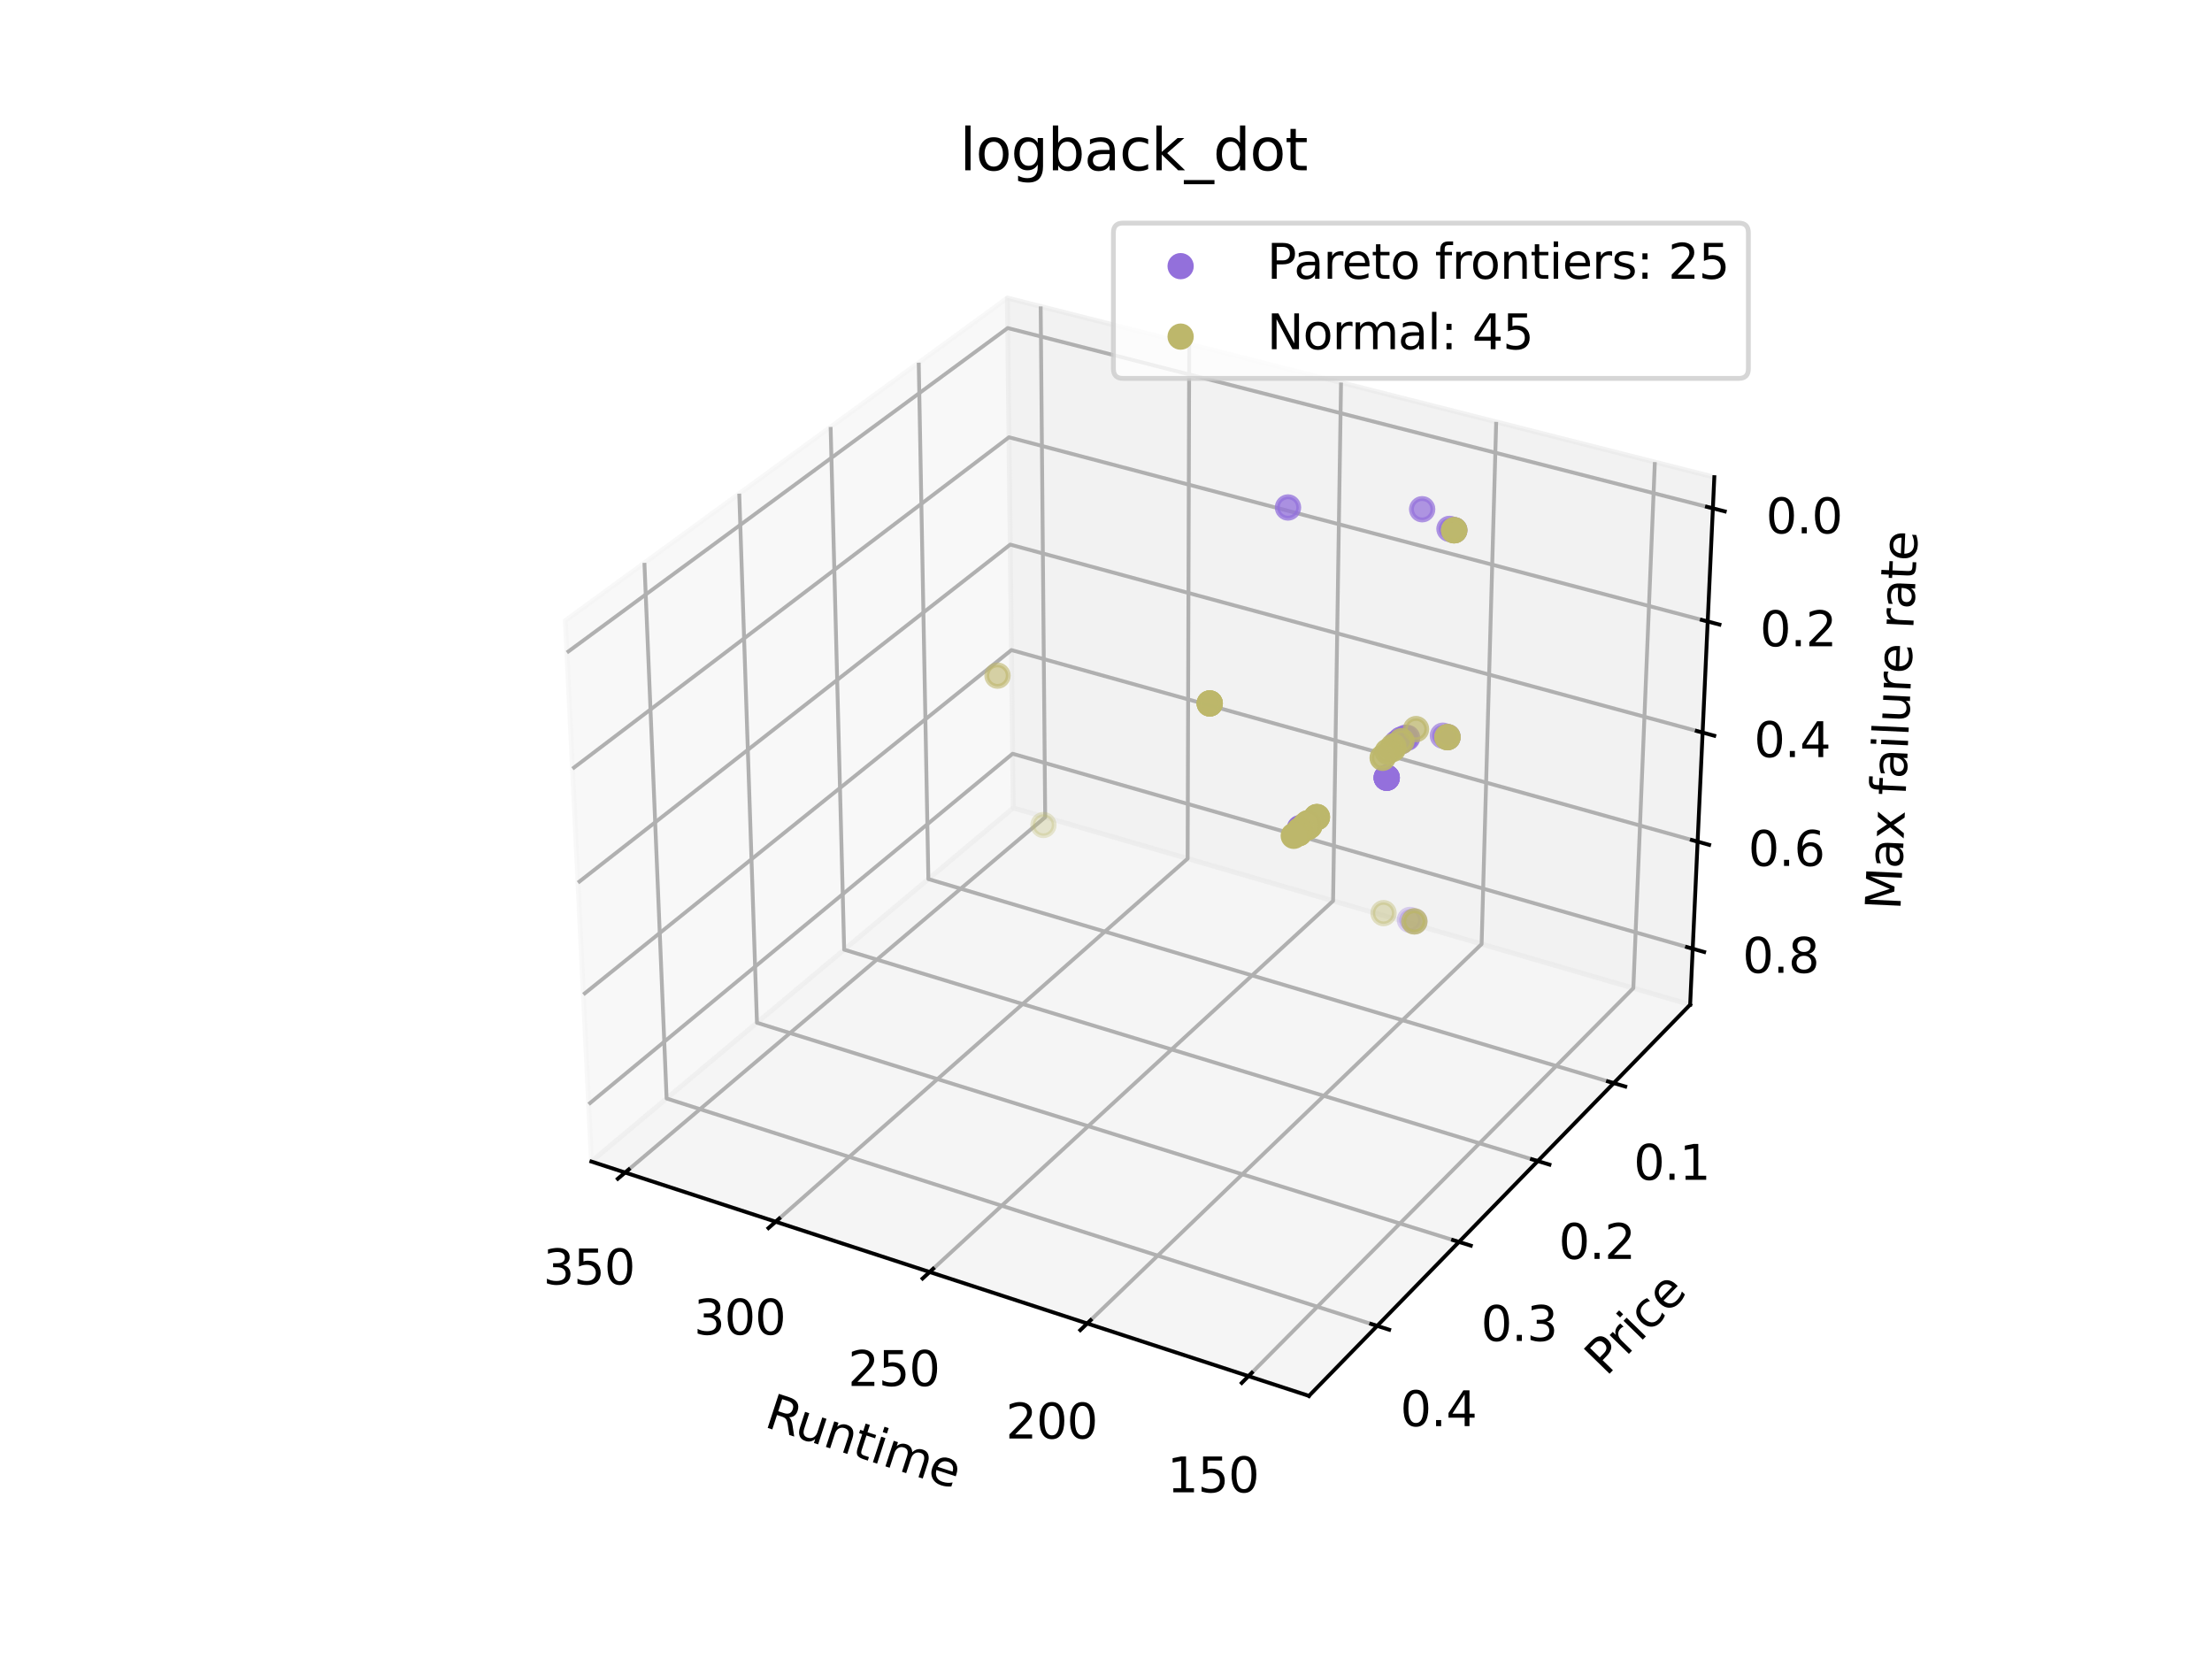 <?xml version="1.0" encoding="utf-8" standalone="no"?>
<!DOCTYPE svg PUBLIC "-//W3C//DTD SVG 1.1//EN"
  "http://www.w3.org/Graphics/SVG/1.1/DTD/svg11.dtd">
<svg xmlns:xlink="http://www.w3.org/1999/xlink" width="460.8pt" height="345.6pt" viewBox="0 0 460.8 345.6" xmlns="http://www.w3.org/2000/svg" version="1.1">
 <defs>
  <style type="text/css">*{stroke-linejoin: round; stroke-linecap: butt}</style>
 </defs>
 <g id="figure_1">
  <g id="patch_1">
   <path d="M 0 345.6 
L 460.8 345.6 
L 460.8 0 
L 0 0 
z
" style="fill: #ffffff"/>
  </g>
  <g id="patch_2">
   <path d="M 103.104 307.584 
L 369.216 307.584 
L 369.216 41.472 
L 103.104 41.472 
z
" style="fill: #ffffff"/>
  </g>
  <g id="pane3d_1">
   <g id="patch_3">
    <path d="M 209.855 62.074 
L 117.77 129.273 
L 123.197 241.969 
L 211.076 168.307 
" style="fill: #f2f2f2; opacity: 0.5; stroke: #f2f2f2; stroke-linejoin: miter"/>
   </g>
  </g>
  <g id="pane3d_2">
   <g id="patch_4">
    <path d="M 357.123 99.402 
L 209.855 62.074 
L 211.076 168.307 
L 352.09 209.295 
" style="fill: #e6e6e6; opacity: 0.5; stroke: #e6e6e6; stroke-linejoin: miter"/>
   </g>
  </g>
  <g id="pane3d_3">
   <g id="patch_5">
    <path d="M 352.09 209.295 
L 211.076 168.307 
L 123.197 241.969 
L 272.679 290.79 
" style="fill: #ececec; opacity: 0.5; stroke: #ececec; stroke-linejoin: miter"/>
   </g>
  </g>
  <g id="grid3d_1">
   <g id="Line3DCollection_1">
    <path d="M 260.08 286.675 
L 340.253 205.854 
L 344.736 96.262 
" style="fill: none; stroke: #b0b0b0; stroke-width: 0.8"/>
    <path d="M 226.487 275.704 
L 308.647 196.668 
L 311.686 87.885 
" style="fill: none; stroke: #b0b0b0; stroke-width: 0.8"/>
    <path d="M 193.663 264.984 
L 277.706 187.674 
L 279.362 79.692 
" style="fill: none; stroke: #b0b0b0; stroke-width: 0.8"/>
    <path d="M 161.584 254.506 
L 247.408 178.868 
L 247.738 71.676 
" style="fill: none; stroke: #b0b0b0; stroke-width: 0.8"/>
    <path d="M 130.224 244.264 
L 217.733 170.242 
L 216.792 63.833 
" style="fill: none; stroke: #b0b0b0; stroke-width: 0.8"/>
   </g>
  </g>
  <g id="grid3d_2">
   <g id="Line3DCollection_2">
    <path d="M 191.387 75.55 
L 193.399 183.125 
L 336.173 225.63 
" style="fill: none; stroke: #b0b0b0; stroke-width: 0.8"/>
    <path d="M 173.033 88.944 
L 175.857 197.829 
L 320.349 241.87 
" style="fill: none; stroke: #b0b0b0; stroke-width: 0.8"/>
    <path d="M 153.998 102.835 
L 157.691 213.056 
L 303.933 258.716 
" style="fill: none; stroke: #b0b0b0; stroke-width: 0.8"/>
    <path d="M 134.243 117.252 
L 138.869 228.833 
L 286.892 276.204 
" style="fill: none; stroke: #b0b0b0; stroke-width: 0.8"/>
   </g>
  </g>
  <g id="grid3d_3">
   <g id="Line3DCollection_3">
    <path d="M 356.825 105.895 
L 209.927 68.338 
L 118.091 135.942 
" style="fill: none; stroke: #b0b0b0; stroke-width: 0.8"/>
    <path d="M 355.746 129.465 
L 210.188 91.091 
L 119.257 160.14 
" style="fill: none; stroke: #b0b0b0; stroke-width: 0.8"/>
    <path d="M 354.686 152.604 
L 210.445 113.448 
L 120.4 183.88 
" style="fill: none; stroke: #b0b0b0; stroke-width: 0.8"/>
    <path d="M 353.646 175.324 
L 210.698 135.42 
L 121.522 207.173 
" style="fill: none; stroke: #b0b0b0; stroke-width: 0.8"/>
    <path d="M 352.624 197.637 
L 210.946 157.016 
L 122.622 230.032 
" style="fill: none; stroke: #b0b0b0; stroke-width: 0.8"/>
   </g>
  </g>
  <g id="axis3d_1">
   <g id="line2d_1">
    <path d="M 123.197 241.969 
L 272.679 290.79 
" style="fill: none; stroke: #000000; stroke-width: 0.8; stroke-linecap: square"/>
   </g>
   <g id="xtick_1">
    <g id="line2d_2">
     <path d="M 260.78 285.969 
L 258.675 288.091 
" style="fill: none; stroke: #000000; stroke-width: 0.8; stroke-linecap: square"/>
    </g>
    <g id="text_1">
     <!-- 150 -->
     <g transform="translate(243.155 310.875) scale(0.1 -0.1)">
      <defs>
       <path id="DejaVuSans-31" d="M 794 531 
L 1825 531 
L 1825 4091 
L 703 3866 
L 703 4441 
L 1819 4666 
L 2450 4666 
L 2450 531 
L 3481 531 
L 3481 0 
L 794 0 
L 794 531 
z
" transform="scale(0.016)"/>
       <path id="DejaVuSans-35" d="M 691 4666 
L 3169 4666 
L 3169 4134 
L 1269 4134 
L 1269 2991 
Q 1406 3038 1543 3061 
Q 1681 3084 1819 3084 
Q 2600 3084 3056 2656 
Q 3513 2228 3513 1497 
Q 3513 744 3044 326 
Q 2575 -91 1722 -91 
Q 1428 -91 1123 -41 
Q 819 9 494 109 
L 494 744 
Q 775 591 1075 516 
Q 1375 441 1709 441 
Q 2250 441 2565 725 
Q 2881 1009 2881 1497 
Q 2881 1984 2565 2268 
Q 2250 2553 1709 2553 
Q 1456 2553 1204 2497 
Q 953 2441 691 2322 
L 691 4666 
z
" transform="scale(0.016)"/>
       <path id="DejaVuSans-30" d="M 2034 4250 
Q 1547 4250 1301 3770 
Q 1056 3291 1056 2328 
Q 1056 1369 1301 889 
Q 1547 409 2034 409 
Q 2525 409 2770 889 
Q 3016 1369 3016 2328 
Q 3016 3291 2770 3770 
Q 2525 4250 2034 4250 
z
M 2034 4750 
Q 2819 4750 3233 4129 
Q 3647 3509 3647 2328 
Q 3647 1150 3233 529 
Q 2819 -91 2034 -91 
Q 1250 -91 836 529 
Q 422 1150 422 2328 
Q 422 3509 836 4129 
Q 1250 4750 2034 4750 
z
" transform="scale(0.016)"/>
      </defs>
      <use xlink:href="#DejaVuSans-31"/>
      <use xlink:href="#DejaVuSans-35" x="63.623"/>
      <use xlink:href="#DejaVuSans-30" x="127.246"/>
     </g>
    </g>
   </g>
   <g id="xtick_2">
    <g id="line2d_3">
     <path d="M 227.204 275.013 
L 225.048 277.087 
" style="fill: none; stroke: #000000; stroke-width: 0.8; stroke-linecap: square"/>
    </g>
    <g id="text_2">
     <!-- 200 -->
     <g transform="translate(209.519 299.668) scale(0.1 -0.1)">
      <defs>
       <path id="DejaVuSans-32" d="M 1228 531 
L 3431 531 
L 3431 0 
L 469 0 
L 469 531 
Q 828 903 1448 1529 
Q 2069 2156 2228 2338 
Q 2531 2678 2651 2914 
Q 2772 3150 2772 3378 
Q 2772 3750 2511 3984 
Q 2250 4219 1831 4219 
Q 1534 4219 1204 4116 
Q 875 4013 500 3803 
L 500 4441 
Q 881 4594 1212 4672 
Q 1544 4750 1819 4750 
Q 2544 4750 2975 4387 
Q 3406 4025 3406 3419 
Q 3406 3131 3298 2873 
Q 3191 2616 2906 2266 
Q 2828 2175 2409 1742 
Q 1991 1309 1228 531 
z
" transform="scale(0.016)"/>
      </defs>
      <use xlink:href="#DejaVuSans-32"/>
      <use xlink:href="#DejaVuSans-30" x="63.623"/>
      <use xlink:href="#DejaVuSans-30" x="127.246"/>
     </g>
    </g>
   </g>
   <g id="xtick_3">
    <g id="line2d_4">
     <path d="M 194.397 264.309 
L 192.194 266.335 
" style="fill: none; stroke: #000000; stroke-width: 0.8; stroke-linecap: square"/>
    </g>
    <g id="text_3">
     <!-- 250 -->
     <g transform="translate(176.656 288.719) scale(0.1 -0.1)">
      <use xlink:href="#DejaVuSans-32"/>
      <use xlink:href="#DejaVuSans-35" x="63.623"/>
      <use xlink:href="#DejaVuSans-30" x="127.246"/>
     </g>
    </g>
   </g>
   <g id="xtick_4">
    <g id="line2d_5">
     <path d="M 162.332 253.847 
L 160.085 255.828 
" style="fill: none; stroke: #000000; stroke-width: 0.8; stroke-linecap: square"/>
    </g>
    <g id="text_4">
     <!-- 300 -->
     <g transform="translate(144.542 278.019) scale(0.1 -0.1)">
      <defs>
       <path id="DejaVuSans-33" d="M 2597 2516 
Q 3050 2419 3304 2112 
Q 3559 1806 3559 1356 
Q 3559 666 3084 287 
Q 2609 -91 1734 -91 
Q 1441 -91 1130 -33 
Q 819 25 488 141 
L 488 750 
Q 750 597 1062 519 
Q 1375 441 1716 441 
Q 2309 441 2620 675 
Q 2931 909 2931 1356 
Q 2931 1769 2642 2001 
Q 2353 2234 1838 2234 
L 1294 2234 
L 1294 2753 
L 1863 2753 
Q 2328 2753 2575 2939 
Q 2822 3125 2822 3475 
Q 2822 3834 2567 4026 
Q 2313 4219 1838 4219 
Q 1578 4219 1281 4162 
Q 984 4106 628 3988 
L 628 4550 
Q 988 4650 1302 4700 
Q 1616 4750 1894 4750 
Q 2613 4750 3031 4423 
Q 3450 4097 3450 3541 
Q 3450 3153 3228 2886 
Q 3006 2619 2597 2516 
z
" transform="scale(0.016)"/>
      </defs>
      <use xlink:href="#DejaVuSans-33"/>
      <use xlink:href="#DejaVuSans-30" x="63.623"/>
      <use xlink:href="#DejaVuSans-30" x="127.246"/>
     </g>
    </g>
   </g>
   <g id="xtick_5">
    <g id="line2d_6">
     <path d="M 130.986 243.62 
L 128.697 245.556 
" style="fill: none; stroke: #000000; stroke-width: 0.8; stroke-linecap: square"/>
    </g>
    <g id="text_5">
     <!-- 350 -->
     <g transform="translate(113.149 267.559) scale(0.1 -0.1)">
      <use xlink:href="#DejaVuSans-33"/>
      <use xlink:href="#DejaVuSans-35" x="63.623"/>
      <use xlink:href="#DejaVuSans-30" x="127.246"/>
     </g>
    </g>
   </g>
   <g id="text_6">
    <!-- Runtime -->
    <g transform="translate(158.969 297.148) rotate(-341.913) scale(0.1 -0.1)">
     <defs>
      <path id="DejaVuSans-52" d="M 2841 2188 
Q 3044 2119 3236 1894 
Q 3428 1669 3622 1275 
L 4263 0 
L 3584 0 
L 2988 1197 
Q 2756 1666 2539 1819 
Q 2322 1972 1947 1972 
L 1259 1972 
L 1259 0 
L 628 0 
L 628 4666 
L 2053 4666 
Q 2853 4666 3247 4331 
Q 3641 3997 3641 3322 
Q 3641 2881 3436 2590 
Q 3231 2300 2841 2188 
z
M 1259 4147 
L 1259 2491 
L 2053 2491 
Q 2509 2491 2742 2702 
Q 2975 2913 2975 3322 
Q 2975 3731 2742 3939 
Q 2509 4147 2053 4147 
L 1259 4147 
z
" transform="scale(0.016)"/>
      <path id="DejaVuSans-75" d="M 544 1381 
L 544 3500 
L 1119 3500 
L 1119 1403 
Q 1119 906 1312 657 
Q 1506 409 1894 409 
Q 2359 409 2629 706 
Q 2900 1003 2900 1516 
L 2900 3500 
L 3475 3500 
L 3475 0 
L 2900 0 
L 2900 538 
Q 2691 219 2414 64 
Q 2138 -91 1772 -91 
Q 1169 -91 856 284 
Q 544 659 544 1381 
z
M 1991 3584 
L 1991 3584 
z
" transform="scale(0.016)"/>
      <path id="DejaVuSans-6e" d="M 3513 2113 
L 3513 0 
L 2938 0 
L 2938 2094 
Q 2938 2591 2744 2837 
Q 2550 3084 2163 3084 
Q 1697 3084 1428 2787 
Q 1159 2491 1159 1978 
L 1159 0 
L 581 0 
L 581 3500 
L 1159 3500 
L 1159 2956 
Q 1366 3272 1645 3428 
Q 1925 3584 2291 3584 
Q 2894 3584 3203 3211 
Q 3513 2838 3513 2113 
z
" transform="scale(0.016)"/>
      <path id="DejaVuSans-74" d="M 1172 4494 
L 1172 3500 
L 2356 3500 
L 2356 3053 
L 1172 3053 
L 1172 1153 
Q 1172 725 1289 603 
Q 1406 481 1766 481 
L 2356 481 
L 2356 0 
L 1766 0 
Q 1100 0 847 248 
Q 594 497 594 1153 
L 594 3053 
L 172 3053 
L 172 3500 
L 594 3500 
L 594 4494 
L 1172 4494 
z
" transform="scale(0.016)"/>
      <path id="DejaVuSans-69" d="M 603 3500 
L 1178 3500 
L 1178 0 
L 603 0 
L 603 3500 
z
M 603 4863 
L 1178 4863 
L 1178 4134 
L 603 4134 
L 603 4863 
z
" transform="scale(0.016)"/>
      <path id="DejaVuSans-6d" d="M 3328 2828 
Q 3544 3216 3844 3400 
Q 4144 3584 4550 3584 
Q 5097 3584 5394 3201 
Q 5691 2819 5691 2113 
L 5691 0 
L 5113 0 
L 5113 2094 
Q 5113 2597 4934 2840 
Q 4756 3084 4391 3084 
Q 3944 3084 3684 2787 
Q 3425 2491 3425 1978 
L 3425 0 
L 2847 0 
L 2847 2094 
Q 2847 2600 2669 2842 
Q 2491 3084 2119 3084 
Q 1678 3084 1418 2786 
Q 1159 2488 1159 1978 
L 1159 0 
L 581 0 
L 581 3500 
L 1159 3500 
L 1159 2956 
Q 1356 3278 1631 3431 
Q 1906 3584 2284 3584 
Q 2666 3584 2933 3390 
Q 3200 3197 3328 2828 
z
" transform="scale(0.016)"/>
      <path id="DejaVuSans-65" d="M 3597 1894 
L 3597 1613 
L 953 1613 
Q 991 1019 1311 708 
Q 1631 397 2203 397 
Q 2534 397 2845 478 
Q 3156 559 3463 722 
L 3463 178 
Q 3153 47 2828 -22 
Q 2503 -91 2169 -91 
Q 1331 -91 842 396 
Q 353 884 353 1716 
Q 353 2575 817 3079 
Q 1281 3584 2069 3584 
Q 2775 3584 3186 3129 
Q 3597 2675 3597 1894 
z
M 3022 2063 
Q 3016 2534 2758 2815 
Q 2500 3097 2075 3097 
Q 1594 3097 1305 2825 
Q 1016 2553 972 2059 
L 3022 2063 
z
" transform="scale(0.016)"/>
     </defs>
     <use xlink:href="#DejaVuSans-52"/>
     <use xlink:href="#DejaVuSans-75" x="64.982"/>
     <use xlink:href="#DejaVuSans-6e" x="128.361"/>
     <use xlink:href="#DejaVuSans-74" x="191.74"/>
     <use xlink:href="#DejaVuSans-69" x="230.949"/>
     <use xlink:href="#DejaVuSans-6d" x="258.732"/>
     <use xlink:href="#DejaVuSans-65" x="356.145"/>
    </g>
   </g>
  </g>
  <g id="axis3d_2">
   <g id="line2d_7">
    <path d="M 352.09 209.295 
L 272.679 290.79 
" style="fill: none; stroke: #000000; stroke-width: 0.8; stroke-linecap: square"/>
   </g>
   <g id="xtick_6">
    <g id="line2d_8">
     <path d="M 334.973 225.273 
L 338.574 226.345 
" style="fill: none; stroke: #000000; stroke-width: 0.8; stroke-linecap: square"/>
    </g>
    <g id="text_7">
     <!-- 0.1 -->
     <g transform="translate(340.322 245.772) scale(0.1 -0.1)">
      <defs>
       <path id="DejaVuSans-2e" d="M 684 794 
L 1344 794 
L 1344 0 
L 684 0 
L 684 794 
z
" transform="scale(0.016)"/>
      </defs>
      <use xlink:href="#DejaVuSans-30"/>
      <use xlink:href="#DejaVuSans-2e" x="63.623"/>
      <use xlink:href="#DejaVuSans-31" x="95.41"/>
     </g>
    </g>
   </g>
   <g id="xtick_7">
    <g id="line2d_9">
     <path d="M 319.134 241.499 
L 322.781 242.611 
" style="fill: none; stroke: #000000; stroke-width: 0.8; stroke-linecap: square"/>
    </g>
    <g id="text_8">
     <!-- 0.2 -->
     <g transform="translate(324.711 262.251) scale(0.1 -0.1)">
      <use xlink:href="#DejaVuSans-30"/>
      <use xlink:href="#DejaVuSans-2e" x="63.623"/>
      <use xlink:href="#DejaVuSans-32" x="95.41"/>
     </g>
    </g>
   </g>
   <g id="xtick_8">
    <g id="line2d_10">
     <path d="M 302.702 258.332 
L 306.397 259.486 
" style="fill: none; stroke: #000000; stroke-width: 0.8; stroke-linecap: square"/>
    </g>
    <g id="text_9">
     <!-- 0.3 -->
     <g transform="translate(308.516 279.347) scale(0.1 -0.1)">
      <use xlink:href="#DejaVuSans-30"/>
      <use xlink:href="#DejaVuSans-2e" x="63.623"/>
      <use xlink:href="#DejaVuSans-33" x="95.41"/>
     </g>
    </g>
   </g>
   <g id="xtick_9">
    <g id="line2d_11">
     <path d="M 285.645 275.805 
L 289.389 277.003 
" style="fill: none; stroke: #000000; stroke-width: 0.8; stroke-linecap: square"/>
    </g>
    <g id="text_10">
     <!-- 0.4 -->
     <g transform="translate(291.704 297.093) scale(0.1 -0.1)">
      <defs>
       <path id="DejaVuSans-34" d="M 2419 4116 
L 825 1625 
L 2419 1625 
L 2419 4116 
z
M 2253 4666 
L 3047 4666 
L 3047 1625 
L 3713 1625 
L 3713 1100 
L 3047 1100 
L 3047 0 
L 2419 0 
L 2419 1100 
L 313 1100 
L 313 1709 
L 2253 4666 
z
" transform="scale(0.016)"/>
      </defs>
      <use xlink:href="#DejaVuSans-30"/>
      <use xlink:href="#DejaVuSans-2e" x="63.623"/>
      <use xlink:href="#DejaVuSans-34" x="95.41"/>
     </g>
    </g>
   </g>
   <g id="text_11">
    <!-- Price -->
    <g transform="translate(334.596 286.891) rotate(-45.742) scale(0.1 -0.1)">
     <defs>
      <path id="DejaVuSans-50" d="M 1259 4147 
L 1259 2394 
L 2053 2394 
Q 2494 2394 2734 2622 
Q 2975 2850 2975 3272 
Q 2975 3691 2734 3919 
Q 2494 4147 2053 4147 
L 1259 4147 
z
M 628 4666 
L 2053 4666 
Q 2838 4666 3239 4311 
Q 3641 3956 3641 3272 
Q 3641 2581 3239 2228 
Q 2838 1875 2053 1875 
L 1259 1875 
L 1259 0 
L 628 0 
L 628 4666 
z
" transform="scale(0.016)"/>
      <path id="DejaVuSans-72" d="M 2631 2963 
Q 2534 3019 2420 3045 
Q 2306 3072 2169 3072 
Q 1681 3072 1420 2755 
Q 1159 2438 1159 1844 
L 1159 0 
L 581 0 
L 581 3500 
L 1159 3500 
L 1159 2956 
Q 1341 3275 1631 3429 
Q 1922 3584 2338 3584 
Q 2397 3584 2469 3576 
Q 2541 3569 2628 3553 
L 2631 2963 
z
" transform="scale(0.016)"/>
      <path id="DejaVuSans-63" d="M 3122 3366 
L 3122 2828 
Q 2878 2963 2633 3030 
Q 2388 3097 2138 3097 
Q 1578 3097 1268 2742 
Q 959 2388 959 1747 
Q 959 1106 1268 751 
Q 1578 397 2138 397 
Q 2388 397 2633 464 
Q 2878 531 3122 666 
L 3122 134 
Q 2881 22 2623 -34 
Q 2366 -91 2075 -91 
Q 1284 -91 818 406 
Q 353 903 353 1747 
Q 353 2603 823 3093 
Q 1294 3584 2113 3584 
Q 2378 3584 2631 3529 
Q 2884 3475 3122 3366 
z
" transform="scale(0.016)"/>
     </defs>
     <use xlink:href="#DejaVuSans-50"/>
     <use xlink:href="#DejaVuSans-72" x="58.553"/>
     <use xlink:href="#DejaVuSans-69" x="99.666"/>
     <use xlink:href="#DejaVuSans-63" x="127.449"/>
     <use xlink:href="#DejaVuSans-65" x="182.43"/>
    </g>
   </g>
  </g>
  <g id="axis3d_3">
   <g id="line2d_12">
    <path d="M 352.09 209.295 
L 357.123 99.402 
" style="fill: none; stroke: #000000; stroke-width: 0.8; stroke-linecap: square"/>
   </g>
   <g id="xtick_10">
    <g id="line2d_13">
     <path d="M 355.59 105.579 
L 359.299 106.528 
" style="fill: none; stroke: #000000; stroke-width: 0.8; stroke-linecap: square"/>
    </g>
    <g id="text_12">
     <!-- 0.0 -->
     <g transform="translate(367.874 111.102) scale(0.1 -0.1)">
      <use xlink:href="#DejaVuSans-30"/>
      <use xlink:href="#DejaVuSans-2e" x="63.623"/>
      <use xlink:href="#DejaVuSans-30" x="95.41"/>
     </g>
    </g>
   </g>
   <g id="xtick_11">
    <g id="line2d_14">
     <path d="M 354.523 129.142 
L 358.196 130.111 
" style="fill: none; stroke: #000000; stroke-width: 0.8; stroke-linecap: square"/>
    </g>
    <g id="text_13">
     <!-- 0.2 -->
     <g transform="translate(366.624 134.621) scale(0.1 -0.1)">
      <use xlink:href="#DejaVuSans-30"/>
      <use xlink:href="#DejaVuSans-2e" x="63.623"/>
      <use xlink:href="#DejaVuSans-32" x="95.41"/>
     </g>
    </g>
   </g>
   <g id="xtick_12">
    <g id="line2d_15">
     <path d="M 353.475 152.275 
L 357.113 153.263 
" style="fill: none; stroke: #000000; stroke-width: 0.8; stroke-linecap: square"/>
    </g>
    <g id="text_14">
     <!-- 0.4 -->
     <g transform="translate(365.396 157.711) scale(0.1 -0.1)">
      <use xlink:href="#DejaVuSans-30"/>
      <use xlink:href="#DejaVuSans-2e" x="63.623"/>
      <use xlink:href="#DejaVuSans-34" x="95.41"/>
     </g>
    </g>
   </g>
   <g id="xtick_13">
    <g id="line2d_16">
     <path d="M 352.446 174.989 
L 356.05 175.995 
" style="fill: none; stroke: #000000; stroke-width: 0.8; stroke-linecap: square"/>
    </g>
    <g id="text_15">
     <!-- 0.6 -->
     <g transform="translate(364.19 180.385) scale(0.1 -0.1)">
      <defs>
       <path id="DejaVuSans-36" d="M 2113 2584 
Q 1688 2584 1439 2293 
Q 1191 2003 1191 1497 
Q 1191 994 1439 701 
Q 1688 409 2113 409 
Q 2538 409 2786 701 
Q 3034 994 3034 1497 
Q 3034 2003 2786 2293 
Q 2538 2584 2113 2584 
z
M 3366 4563 
L 3366 3988 
Q 3128 4100 2886 4159 
Q 2644 4219 2406 4219 
Q 1781 4219 1451 3797 
Q 1122 3375 1075 2522 
Q 1259 2794 1537 2939 
Q 1816 3084 2150 3084 
Q 2853 3084 3261 2657 
Q 3669 2231 3669 1497 
Q 3669 778 3244 343 
Q 2819 -91 2113 -91 
Q 1303 -91 875 529 
Q 447 1150 447 2328 
Q 447 3434 972 4092 
Q 1497 4750 2381 4750 
Q 2619 4750 2861 4703 
Q 3103 4656 3366 4563 
z
" transform="scale(0.016)"/>
      </defs>
      <use xlink:href="#DejaVuSans-30"/>
      <use xlink:href="#DejaVuSans-2e" x="63.623"/>
      <use xlink:href="#DejaVuSans-36" x="95.41"/>
     </g>
    </g>
   </g>
   <g id="xtick_14">
    <g id="line2d_17">
     <path d="M 351.435 197.296 
L 355.006 198.32 
" style="fill: none; stroke: #000000; stroke-width: 0.8; stroke-linecap: square"/>
    </g>
    <g id="text_16">
     <!-- 0.8 -->
     <g transform="translate(363.006 202.653) scale(0.1 -0.1)">
      <defs>
       <path id="DejaVuSans-38" d="M 2034 2216 
Q 1584 2216 1326 1975 
Q 1069 1734 1069 1313 
Q 1069 891 1326 650 
Q 1584 409 2034 409 
Q 2484 409 2743 651 
Q 3003 894 3003 1313 
Q 3003 1734 2745 1975 
Q 2488 2216 2034 2216 
z
M 1403 2484 
Q 997 2584 770 2862 
Q 544 3141 544 3541 
Q 544 4100 942 4425 
Q 1341 4750 2034 4750 
Q 2731 4750 3128 4425 
Q 3525 4100 3525 3541 
Q 3525 3141 3298 2862 
Q 3072 2584 2669 2484 
Q 3125 2378 3379 2068 
Q 3634 1759 3634 1313 
Q 3634 634 3220 271 
Q 2806 -91 2034 -91 
Q 1263 -91 848 271 
Q 434 634 434 1313 
Q 434 1759 690 2068 
Q 947 2378 1403 2484 
z
M 1172 3481 
Q 1172 3119 1398 2916 
Q 1625 2713 2034 2713 
Q 2441 2713 2670 2916 
Q 2900 3119 2900 3481 
Q 2900 3844 2670 4047 
Q 2441 4250 2034 4250 
Q 1625 4250 1398 4047 
Q 1172 3844 1172 3481 
z
" transform="scale(0.016)"/>
      </defs>
      <use xlink:href="#DejaVuSans-30"/>
      <use xlink:href="#DejaVuSans-2e" x="63.623"/>
      <use xlink:href="#DejaVuSans-38" x="95.41"/>
     </g>
    </g>
   </g>
   <g id="text_17">
    <!-- Max failure rate -->
    <g transform="translate(395.879 189.69) rotate(-87.378) scale(0.1 -0.1)">
     <defs>
      <path id="DejaVuSans-4d" d="M 628 4666 
L 1569 4666 
L 2759 1491 
L 3956 4666 
L 4897 4666 
L 4897 0 
L 4281 0 
L 4281 4097 
L 3078 897 
L 2444 897 
L 1241 4097 
L 1241 0 
L 628 0 
L 628 4666 
z
" transform="scale(0.016)"/>
      <path id="DejaVuSans-61" d="M 2194 1759 
Q 1497 1759 1228 1600 
Q 959 1441 959 1056 
Q 959 750 1161 570 
Q 1363 391 1709 391 
Q 2188 391 2477 730 
Q 2766 1069 2766 1631 
L 2766 1759 
L 2194 1759 
z
M 3341 1997 
L 3341 0 
L 2766 0 
L 2766 531 
Q 2569 213 2275 61 
Q 1981 -91 1556 -91 
Q 1019 -91 701 211 
Q 384 513 384 1019 
Q 384 1609 779 1909 
Q 1175 2209 1959 2209 
L 2766 2209 
L 2766 2266 
Q 2766 2663 2505 2880 
Q 2244 3097 1772 3097 
Q 1472 3097 1187 3025 
Q 903 2953 641 2809 
L 641 3341 
Q 956 3463 1253 3523 
Q 1550 3584 1831 3584 
Q 2591 3584 2966 3190 
Q 3341 2797 3341 1997 
z
" transform="scale(0.016)"/>
      <path id="DejaVuSans-78" d="M 3513 3500 
L 2247 1797 
L 3578 0 
L 2900 0 
L 1881 1375 
L 863 0 
L 184 0 
L 1544 1831 
L 300 3500 
L 978 3500 
L 1906 2253 
L 2834 3500 
L 3513 3500 
z
" transform="scale(0.016)"/>
      <path id="DejaVuSans-20" transform="scale(0.016)"/>
      <path id="DejaVuSans-66" d="M 2375 4863 
L 2375 4384 
L 1825 4384 
Q 1516 4384 1395 4259 
Q 1275 4134 1275 3809 
L 1275 3500 
L 2222 3500 
L 2222 3053 
L 1275 3053 
L 1275 0 
L 697 0 
L 697 3053 
L 147 3053 
L 147 3500 
L 697 3500 
L 697 3744 
Q 697 4328 969 4595 
Q 1241 4863 1831 4863 
L 2375 4863 
z
" transform="scale(0.016)"/>
      <path id="DejaVuSans-6c" d="M 603 4863 
L 1178 4863 
L 1178 0 
L 603 0 
L 603 4863 
z
" transform="scale(0.016)"/>
     </defs>
     <use xlink:href="#DejaVuSans-4d"/>
     <use xlink:href="#DejaVuSans-61" x="86.279"/>
     <use xlink:href="#DejaVuSans-78" x="147.559"/>
     <use xlink:href="#DejaVuSans-20" x="206.738"/>
     <use xlink:href="#DejaVuSans-66" x="238.525"/>
     <use xlink:href="#DejaVuSans-61" x="273.73"/>
     <use xlink:href="#DejaVuSans-69" x="335.01"/>
     <use xlink:href="#DejaVuSans-6c" x="362.793"/>
     <use xlink:href="#DejaVuSans-75" x="390.576"/>
     <use xlink:href="#DejaVuSans-72" x="453.955"/>
     <use xlink:href="#DejaVuSans-65" x="492.818"/>
     <use xlink:href="#DejaVuSans-20" x="554.342"/>
     <use xlink:href="#DejaVuSans-72" x="586.129"/>
     <use xlink:href="#DejaVuSans-61" x="627.242"/>
     <use xlink:href="#DejaVuSans-74" x="688.521"/>
     <use xlink:href="#DejaVuSans-65" x="727.73"/>
    </g>
   </g>
  </g>
  <g id="axes_1">
   <g id="Path3DCollection_1">
    <defs>
     <path id="C0_0_fe3dc74158" d="M 0 2.236 
C 0.593 2.236 1.162 2 1.581 1.581 
C 2 1.162 2.236 0.593 2.236 -0 
C 2.236 -0.593 2 -1.162 1.581 -1.581 
C 1.162 -2 0.593 -2.236 0 -2.236 
C -0.593 -2.236 -1.162 -2 -1.581 -1.581 
C -2 -1.162 -2.236 -0.593 -2.236 0 
C -2.236 0.593 -2 1.162 -1.581 1.581 
C -1.162 2 -0.593 2.236 0 2.236 
z
"/>
    </defs>
    <g clip-path="url(#p5c8ce0f18d)">
     <use xlink:href="#C0_0_fe3dc74158" x="293.7" y="191.632" style="fill: #9370db; fill-opacity: 0.3; stroke: #9370db; stroke-opacity: 0.3"/>
    </g>
    <g clip-path="url(#p5c8ce0f18d)">
     <use xlink:href="#C0_0_fe3dc74158" x="294.665" y="191.92" style="fill: #9370db; fill-opacity: 0.302; stroke: #9370db; stroke-opacity: 0.302"/>
    </g>
    <g clip-path="url(#p5c8ce0f18d)">
     <use xlink:href="#C0_0_fe3dc74158" x="300.58" y="153.258" style="fill: #9370db; fill-opacity: 0.391; stroke: #9370db; stroke-opacity: 0.391"/>
    </g>
    <g clip-path="url(#p5c8ce0f18d)">
     <use xlink:href="#C0_0_fe3dc74158" x="300.58" y="153.258" style="fill: #9370db; fill-opacity: 0.391; stroke: #9370db; stroke-opacity: 0.391"/>
    </g>
    <g clip-path="url(#p5c8ce0f18d)">
     <use xlink:href="#C0_0_fe3dc74158" x="301.566" y="153.538" style="fill: #9370db; fill-opacity: 0.393; stroke: #9370db; stroke-opacity: 0.393"/>
    </g>
    <g clip-path="url(#p5c8ce0f18d)">
     <use xlink:href="#C0_0_fe3dc74158" x="301.566" y="153.538" style="fill: #9370db; fill-opacity: 0.393; stroke: #9370db; stroke-opacity: 0.393"/>
    </g>
    <g clip-path="url(#p5c8ce0f18d)">
     <use xlink:href="#C0_0_fe3dc74158" x="296.265" y="106.084" style="fill: #9370db; fill-opacity: 0.475; stroke: #9370db; stroke-opacity: 0.475"/>
    </g>
    <g clip-path="url(#p5c8ce0f18d)">
     <use xlink:href="#C0_0_fe3dc74158" x="296.265" y="106.084" style="fill: #9370db; fill-opacity: 0.475; stroke: #9370db; stroke-opacity: 0.475"/>
    </g>
    <g clip-path="url(#p5c8ce0f18d)">
     <use xlink:href="#C0_0_fe3dc74158" x="301.955" y="110.177" style="fill: #9370db; fill-opacity: 0.478; stroke: #9370db; stroke-opacity: 0.478"/>
    </g>
    <g clip-path="url(#p5c8ce0f18d)">
     <use xlink:href="#C0_0_fe3dc74158" x="301.955" y="110.177" style="fill: #9370db; fill-opacity: 0.478; stroke: #9370db; stroke-opacity: 0.478"/>
    </g>
    <g clip-path="url(#p5c8ce0f18d)">
     <use xlink:href="#C0_0_fe3dc74158" x="302.964" y="110.442" style="fill: #9370db; fill-opacity: 0.479; stroke: #9370db; stroke-opacity: 0.479"/>
    </g>
    <g clip-path="url(#p5c8ce0f18d)">
     <use xlink:href="#C0_0_fe3dc74158" x="302.964" y="110.442" style="fill: #9370db; fill-opacity: 0.479; stroke: #9370db; stroke-opacity: 0.479"/>
    </g>
    <g clip-path="url(#p5c8ce0f18d)">
     <use xlink:href="#C0_0_fe3dc74158" x="268.313" y="105.716" style="fill: #9370db; fill-opacity: 0.507; stroke: #9370db; stroke-opacity: 0.507"/>
    </g>
    <g clip-path="url(#p5c8ce0f18d)">
     <use xlink:href="#C0_0_fe3dc74158" x="268.313" y="105.716" style="fill: #9370db; fill-opacity: 0.507; stroke: #9370db; stroke-opacity: 0.507"/>
    </g>
    <g clip-path="url(#p5c8ce0f18d)">
     <use xlink:href="#C0_0_fe3dc74158" x="288.881" y="162.015" style="fill: #9370db; fill-opacity: 0.82; stroke: #9370db; stroke-opacity: 0.82"/>
    </g>
    <g clip-path="url(#p5c8ce0f18d)">
     <use xlink:href="#C0_0_fe3dc74158" x="288.881" y="162.015" style="fill: #9370db; fill-opacity: 0.82; stroke: #9370db; stroke-opacity: 0.82"/>
    </g>
    <g clip-path="url(#p5c8ce0f18d)">
     <use xlink:href="#C0_0_fe3dc74158" x="288.881" y="162.015" style="fill: #9370db; fill-opacity: 0.82; stroke: #9370db; stroke-opacity: 0.82"/>
    </g>
    <g clip-path="url(#p5c8ce0f18d)">
     <use xlink:href="#C0_0_fe3dc74158" x="288.881" y="162.015" style="fill: #9370db; fill-opacity: 0.82; stroke: #9370db; stroke-opacity: 0.82"/>
    </g>
    <g clip-path="url(#p5c8ce0f18d)">
     <use xlink:href="#C0_0_fe3dc74158" x="288.881" y="162.015" style="fill: #9370db; fill-opacity: 0.82; stroke: #9370db; stroke-opacity: 0.82"/>
    </g>
    <g clip-path="url(#p5c8ce0f18d)">
     <use xlink:href="#C0_0_fe3dc74158" x="293.131" y="153.693" style="fill: #9370db; fill-opacity: 0.862; stroke: #9370db; stroke-opacity: 0.862"/>
    </g>
    <g clip-path="url(#p5c8ce0f18d)">
     <use xlink:href="#C0_0_fe3dc74158" x="292.725" y="153.709" style="fill: #9370db; fill-opacity: 0.866; stroke: #9370db; stroke-opacity: 0.866"/>
    </g>
    <g clip-path="url(#p5c8ce0f18d)">
     <use xlink:href="#C0_0_fe3dc74158" x="291.844" y="154.444" style="fill: #9370db; fill-opacity: 0.871; stroke: #9370db; stroke-opacity: 0.871"/>
    </g>
    <g clip-path="url(#p5c8ce0f18d)">
     <use xlink:href="#C0_0_fe3dc74158" x="291.839" y="154.085" style="fill: #9370db; fill-opacity: 0.872; stroke: #9370db; stroke-opacity: 0.872"/>
    </g>
    <g clip-path="url(#p5c8ce0f18d)">
     <use xlink:href="#C0_0_fe3dc74158" x="291.001" y="154.795" style="fill: #9370db; fill-opacity: 0.877; stroke: #9370db; stroke-opacity: 0.877"/>
    </g>
    <g clip-path="url(#p5c8ce0f18d)">
     <use xlink:href="#C0_0_fe3dc74158" x="270.792" y="172.511" style="fill: #9370db; stroke: #9370db"/>
    </g>
   </g>
   <g id="text_18">
    <!-- logback_dot -->
    <g transform="translate(199.921 35.472) scale(0.12 -0.12)">
     <defs>
      <path id="DejaVuSans-6f" d="M 1959 3097 
Q 1497 3097 1228 2736 
Q 959 2375 959 1747 
Q 959 1119 1226 758 
Q 1494 397 1959 397 
Q 2419 397 2687 759 
Q 2956 1122 2956 1747 
Q 2956 2369 2687 2733 
Q 2419 3097 1959 3097 
z
M 1959 3584 
Q 2709 3584 3137 3096 
Q 3566 2609 3566 1747 
Q 3566 888 3137 398 
Q 2709 -91 1959 -91 
Q 1206 -91 779 398 
Q 353 888 353 1747 
Q 353 2609 779 3096 
Q 1206 3584 1959 3584 
z
" transform="scale(0.016)"/>
      <path id="DejaVuSans-67" d="M 2906 1791 
Q 2906 2416 2648 2759 
Q 2391 3103 1925 3103 
Q 1463 3103 1205 2759 
Q 947 2416 947 1791 
Q 947 1169 1205 825 
Q 1463 481 1925 481 
Q 2391 481 2648 825 
Q 2906 1169 2906 1791 
z
M 3481 434 
Q 3481 -459 3084 -895 
Q 2688 -1331 1869 -1331 
Q 1566 -1331 1297 -1286 
Q 1028 -1241 775 -1147 
L 775 -588 
Q 1028 -725 1275 -790 
Q 1522 -856 1778 -856 
Q 2344 -856 2625 -561 
Q 2906 -266 2906 331 
L 2906 616 
Q 2728 306 2450 153 
Q 2172 0 1784 0 
Q 1141 0 747 490 
Q 353 981 353 1791 
Q 353 2603 747 3093 
Q 1141 3584 1784 3584 
Q 2172 3584 2450 3431 
Q 2728 3278 2906 2969 
L 2906 3500 
L 3481 3500 
L 3481 434 
z
" transform="scale(0.016)"/>
      <path id="DejaVuSans-62" d="M 3116 1747 
Q 3116 2381 2855 2742 
Q 2594 3103 2138 3103 
Q 1681 3103 1420 2742 
Q 1159 2381 1159 1747 
Q 1159 1113 1420 752 
Q 1681 391 2138 391 
Q 2594 391 2855 752 
Q 3116 1113 3116 1747 
z
M 1159 2969 
Q 1341 3281 1617 3432 
Q 1894 3584 2278 3584 
Q 2916 3584 3314 3078 
Q 3713 2572 3713 1747 
Q 3713 922 3314 415 
Q 2916 -91 2278 -91 
Q 1894 -91 1617 61 
Q 1341 213 1159 525 
L 1159 0 
L 581 0 
L 581 4863 
L 1159 4863 
L 1159 2969 
z
" transform="scale(0.016)"/>
      <path id="DejaVuSans-6b" d="M 581 4863 
L 1159 4863 
L 1159 1991 
L 2875 3500 
L 3609 3500 
L 1753 1863 
L 3688 0 
L 2938 0 
L 1159 1709 
L 1159 0 
L 581 0 
L 581 4863 
z
" transform="scale(0.016)"/>
      <path id="DejaVuSans-5f" d="M 3263 -1063 
L 3263 -1509 
L -63 -1509 
L -63 -1063 
L 3263 -1063 
z
" transform="scale(0.016)"/>
      <path id="DejaVuSans-64" d="M 2906 2969 
L 2906 4863 
L 3481 4863 
L 3481 0 
L 2906 0 
L 2906 525 
Q 2725 213 2448 61 
Q 2172 -91 1784 -91 
Q 1150 -91 751 415 
Q 353 922 353 1747 
Q 353 2572 751 3078 
Q 1150 3584 1784 3584 
Q 2172 3584 2448 3432 
Q 2725 3281 2906 2969 
z
M 947 1747 
Q 947 1113 1208 752 
Q 1469 391 1925 391 
Q 2381 391 2643 752 
Q 2906 1113 2906 1747 
Q 2906 2381 2643 2742 
Q 2381 3103 1925 3103 
Q 1469 3103 1208 2742 
Q 947 2381 947 1747 
z
" transform="scale(0.016)"/>
     </defs>
     <use xlink:href="#DejaVuSans-6c"/>
     <use xlink:href="#DejaVuSans-6f" x="27.783"/>
     <use xlink:href="#DejaVuSans-67" x="88.965"/>
     <use xlink:href="#DejaVuSans-62" x="152.441"/>
     <use xlink:href="#DejaVuSans-61" x="215.918"/>
     <use xlink:href="#DejaVuSans-63" x="277.197"/>
     <use xlink:href="#DejaVuSans-6b" x="332.178"/>
     <use xlink:href="#DejaVuSans-5f" x="390.088"/>
     <use xlink:href="#DejaVuSans-64" x="440.088"/>
     <use xlink:href="#DejaVuSans-6f" x="503.564"/>
     <use xlink:href="#DejaVuSans-74" x="564.746"/>
    </g>
   </g>
   <g id="Path3DCollection_2">
    <defs>
     <path id="C1_0_45f2619db7" d="M 0 2.236 
C 0.593 2.236 1.162 2 1.581 1.581 
C 2 1.162 2.236 0.593 2.236 -0 
C 2.236 -0.593 2 -1.162 1.581 -1.581 
C 1.162 -2 0.593 -2.236 0 -2.236 
C -0.593 -2.236 -1.162 -2 -1.581 -1.581 
C -2 -1.162 -2.236 -0.593 -2.236 0 
C -2.236 0.593 -2 1.162 -1.581 1.581 
C -1.162 2 -0.593 2.236 0 2.236 
z
"/>
    </defs>
    <g clip-path="url(#p5c8ce0f18d)">
     <use xlink:href="#C1_0_45f2619db7" x="217.367" y="171.866" style="fill: #bdb76b; fill-opacity: 0.3; stroke: #bdb76b; stroke-opacity: 0.3"/>
    </g>
    <g clip-path="url(#p5c8ce0f18d)">
     <use xlink:href="#C1_0_45f2619db7" x="207.801" y="140.746" style="fill: #bdb76b; fill-opacity: 0.364; stroke: #bdb76b; stroke-opacity: 0.364"/>
    </g>
    <g clip-path="url(#p5c8ce0f18d)">
     <use xlink:href="#C1_0_45f2619db7" x="207.801" y="140.746" style="fill: #bdb76b; fill-opacity: 0.364; stroke: #bdb76b; stroke-opacity: 0.364"/>
    </g>
    <g clip-path="url(#p5c8ce0f18d)">
     <use xlink:href="#C1_0_45f2619db7" x="288.219" y="190.221" style="fill: #bdb76b; fill-opacity: 0.39; stroke: #bdb76b; stroke-opacity: 0.39"/>
    </g>
    <g clip-path="url(#p5c8ce0f18d)">
     <use xlink:href="#C1_0_45f2619db7" x="294.649" y="191.935" style="fill: #bdb76b; fill-opacity: 0.399; stroke: #bdb76b; stroke-opacity: 0.399"/>
    </g>
    <g clip-path="url(#p5c8ce0f18d)">
     <use xlink:href="#C1_0_45f2619db7" x="294.634" y="191.949" style="fill: #bdb76b; fill-opacity: 0.399; stroke: #bdb76b; stroke-opacity: 0.399"/>
    </g>
    <g clip-path="url(#p5c8ce0f18d)">
     <use xlink:href="#C1_0_45f2619db7" x="294.618" y="191.964" style="fill: #bdb76b; fill-opacity: 0.399; stroke: #bdb76b; stroke-opacity: 0.399"/>
    </g>
    <g clip-path="url(#p5c8ce0f18d)">
     <use xlink:href="#C1_0_45f2619db7" x="294.986" y="151.886" style="fill: #bdb76b; fill-opacity: 0.467; stroke: #bdb76b; stroke-opacity: 0.467"/>
    </g>
    <g clip-path="url(#p5c8ce0f18d)">
     <use xlink:href="#C1_0_45f2619db7" x="294.986" y="151.886" style="fill: #bdb76b; fill-opacity: 0.467; stroke: #bdb76b; stroke-opacity: 0.467"/>
    </g>
    <g clip-path="url(#p5c8ce0f18d)">
     <use xlink:href="#C1_0_45f2619db7" x="301.55" y="153.552" style="fill: #bdb76b; fill-opacity: 0.476; stroke: #bdb76b; stroke-opacity: 0.476"/>
    </g>
    <g clip-path="url(#p5c8ce0f18d)">
     <use xlink:href="#C1_0_45f2619db7" x="301.55" y="153.552" style="fill: #bdb76b; fill-opacity: 0.476; stroke: #bdb76b; stroke-opacity: 0.476"/>
    </g>
    <g clip-path="url(#p5c8ce0f18d)">
     <use xlink:href="#C1_0_45f2619db7" x="301.534" y="153.567" style="fill: #bdb76b; fill-opacity: 0.476; stroke: #bdb76b; stroke-opacity: 0.476"/>
    </g>
    <g clip-path="url(#p5c8ce0f18d)">
     <use xlink:href="#C1_0_45f2619db7" x="301.534" y="153.567" style="fill: #bdb76b; fill-opacity: 0.476; stroke: #bdb76b; stroke-opacity: 0.476"/>
    </g>
    <g clip-path="url(#p5c8ce0f18d)">
     <use xlink:href="#C1_0_45f2619db7" x="301.519" y="153.581" style="fill: #bdb76b; fill-opacity: 0.476; stroke: #bdb76b; stroke-opacity: 0.476"/>
    </g>
    <g clip-path="url(#p5c8ce0f18d)">
     <use xlink:href="#C1_0_45f2619db7" x="301.519" y="153.581" style="fill: #bdb76b; fill-opacity: 0.476; stroke: #bdb76b; stroke-opacity: 0.476"/>
    </g>
    <g clip-path="url(#p5c8ce0f18d)">
     <use xlink:href="#C1_0_45f2619db7" x="302.948" y="110.455" style="fill: #bdb76b; fill-opacity: 0.55; stroke: #bdb76b; stroke-opacity: 0.55"/>
    </g>
    <g clip-path="url(#p5c8ce0f18d)">
     <use xlink:href="#C1_0_45f2619db7" x="302.948" y="110.455" style="fill: #bdb76b; fill-opacity: 0.55; stroke: #bdb76b; stroke-opacity: 0.55"/>
    </g>
    <g clip-path="url(#p5c8ce0f18d)">
     <use xlink:href="#C1_0_45f2619db7" x="302.932" y="110.469" style="fill: #bdb76b; fill-opacity: 0.55; stroke: #bdb76b; stroke-opacity: 0.55"/>
    </g>
    <g clip-path="url(#p5c8ce0f18d)">
     <use xlink:href="#C1_0_45f2619db7" x="302.932" y="110.469" style="fill: #bdb76b; fill-opacity: 0.55; stroke: #bdb76b; stroke-opacity: 0.55"/>
    </g>
    <g clip-path="url(#p5c8ce0f18d)">
     <use xlink:href="#C1_0_45f2619db7" x="302.916" y="110.483" style="fill: #bdb76b; fill-opacity: 0.55; stroke: #bdb76b; stroke-opacity: 0.55"/>
    </g>
    <g clip-path="url(#p5c8ce0f18d)">
     <use xlink:href="#C1_0_45f2619db7" x="302.916" y="110.483" style="fill: #bdb76b; fill-opacity: 0.55; stroke: #bdb76b; stroke-opacity: 0.55"/>
    </g>
    <g clip-path="url(#p5c8ce0f18d)">
     <use xlink:href="#C1_0_45f2619db7" x="252.012" y="146.536" style="fill: #bdb76b; fill-opacity: 0.753; stroke: #bdb76b; stroke-opacity: 0.753"/>
    </g>
    <g clip-path="url(#p5c8ce0f18d)">
     <use xlink:href="#C1_0_45f2619db7" x="252.012" y="146.536" style="fill: #bdb76b; fill-opacity: 0.753; stroke: #bdb76b; stroke-opacity: 0.753"/>
    </g>
    <g clip-path="url(#p5c8ce0f18d)">
     <use xlink:href="#C1_0_45f2619db7" x="252.012" y="146.536" style="fill: #bdb76b; fill-opacity: 0.753; stroke: #bdb76b; stroke-opacity: 0.753"/>
    </g>
    <g clip-path="url(#p5c8ce0f18d)">
     <use xlink:href="#C1_0_45f2619db7" x="252.012" y="146.536" style="fill: #bdb76b; fill-opacity: 0.753; stroke: #bdb76b; stroke-opacity: 0.753"/>
    </g>
    <g clip-path="url(#p5c8ce0f18d)">
     <use xlink:href="#C1_0_45f2619db7" x="252.012" y="146.536" style="fill: #bdb76b; fill-opacity: 0.753; stroke: #bdb76b; stroke-opacity: 0.753"/>
    </g>
    <g clip-path="url(#p5c8ce0f18d)">
     <use xlink:href="#C1_0_45f2619db7" x="291.965" y="154.391" style="fill: #bdb76b; fill-opacity: 0.884; stroke: #bdb76b; stroke-opacity: 0.884"/>
    </g>
    <g clip-path="url(#p5c8ce0f18d)">
     <use xlink:href="#C1_0_45f2619db7" x="290.16" y="156.011" style="fill: #bdb76b; fill-opacity: 0.893; stroke: #bdb76b; stroke-opacity: 0.893"/>
    </g>
    <g clip-path="url(#p5c8ce0f18d)">
     <use xlink:href="#C1_0_45f2619db7" x="290.277" y="155.486" style="fill: #bdb76b; fill-opacity: 0.893; stroke: #bdb76b; stroke-opacity: 0.893"/>
    </g>
    <g clip-path="url(#p5c8ce0f18d)">
     <use xlink:href="#C1_0_45f2619db7" x="289.068" y="156.571" style="fill: #bdb76b; fill-opacity: 0.899; stroke: #bdb76b; stroke-opacity: 0.899"/>
    </g>
    <g clip-path="url(#p5c8ce0f18d)">
     <use xlink:href="#C1_0_45f2619db7" x="288.023" y="157.873" style="fill: #bdb76b; fill-opacity: 0.904; stroke: #bdb76b; stroke-opacity: 0.904"/>
    </g>
    <g clip-path="url(#p5c8ce0f18d)">
     <use xlink:href="#C1_0_45f2619db7" x="274.346" y="170.207" style="fill: #bdb76b; fill-opacity: 0.974; stroke: #bdb76b; stroke-opacity: 0.974"/>
    </g>
    <g clip-path="url(#p5c8ce0f18d)">
     <use xlink:href="#C1_0_45f2619db7" x="274.346" y="170.207" style="fill: #bdb76b; fill-opacity: 0.974; stroke: #bdb76b; stroke-opacity: 0.974"/>
    </g>
    <g clip-path="url(#p5c8ce0f18d)">
     <use xlink:href="#C1_0_45f2619db7" x="274.3" y="170.248" style="fill: #bdb76b; fill-opacity: 0.974; stroke: #bdb76b; stroke-opacity: 0.974"/>
    </g>
    <g clip-path="url(#p5c8ce0f18d)">
     <use xlink:href="#C1_0_45f2619db7" x="274.294" y="170.253" style="fill: #bdb76b; fill-opacity: 0.975; stroke: #bdb76b; stroke-opacity: 0.975"/>
    </g>
    <g clip-path="url(#p5c8ce0f18d)">
     <use xlink:href="#C1_0_45f2619db7" x="272.756" y="172.061" style="fill: #bdb76b; fill-opacity: 0.982; stroke: #bdb76b; stroke-opacity: 0.982"/>
    </g>
    <g clip-path="url(#p5c8ce0f18d)">
     <use xlink:href="#C1_0_45f2619db7" x="272.78" y="171.969" style="fill: #bdb76b; fill-opacity: 0.982; stroke: #bdb76b; stroke-opacity: 0.982"/>
    </g>
    <g clip-path="url(#p5c8ce0f18d)">
     <use xlink:href="#C1_0_45f2619db7" x="272.322" y="172.38" style="fill: #bdb76b; fill-opacity: 0.984; stroke: #bdb76b; stroke-opacity: 0.984"/>
    </g>
    <g clip-path="url(#p5c8ce0f18d)">
     <use xlink:href="#C1_0_45f2619db7" x="272.44" y="171.49" style="fill: #bdb76b; fill-opacity: 0.985; stroke: #bdb76b; stroke-opacity: 0.985"/>
    </g>
    <g clip-path="url(#p5c8ce0f18d)">
     <use xlink:href="#C1_0_45f2619db7" x="272.352" y="171.568" style="fill: #bdb76b; fill-opacity: 0.985; stroke: #bdb76b; stroke-opacity: 0.985"/>
    </g>
    <g clip-path="url(#p5c8ce0f18d)">
     <use xlink:href="#C1_0_45f2619db7" x="271.846" y="171.98" style="fill: #bdb76b; fill-opacity: 0.988; stroke: #bdb76b; stroke-opacity: 0.988"/>
    </g>
    <g clip-path="url(#p5c8ce0f18d)">
     <use xlink:href="#C1_0_45f2619db7" x="270.62" y="173.551" style="fill: #bdb76b; fill-opacity: 0.993; stroke: #bdb76b; stroke-opacity: 0.993"/>
    </g>
    <g clip-path="url(#p5c8ce0f18d)">
     <use xlink:href="#C1_0_45f2619db7" x="270.593" y="173.576" style="fill: #bdb76b; fill-opacity: 0.994; stroke: #bdb76b; stroke-opacity: 0.994"/>
    </g>
    <g clip-path="url(#p5c8ce0f18d)">
     <use xlink:href="#C1_0_45f2619db7" x="270.697" y="173.011" style="fill: #bdb76b; fill-opacity: 0.994; stroke: #bdb76b; stroke-opacity: 0.994"/>
    </g>
    <g clip-path="url(#p5c8ce0f18d)">
     <use xlink:href="#C1_0_45f2619db7" x="269.51" y="174.118" style="fill: #bdb76b; stroke: #bdb76b"/>
    </g>
   </g>
   <g id="legend_1">
    <g id="patch_6">
     <path d="M 233.946 78.828 
L 362.216 78.828 
Q 364.216 78.828 364.216 76.828 
L 364.216 48.472 
Q 364.216 46.472 362.216 46.472 
L 233.946 46.472 
Q 231.946 46.472 231.946 48.472 
L 231.946 76.828 
Q 231.946 78.828 233.946 78.828 
z
" style="fill: #ffffff; opacity: 0.8; stroke: #cccccc; stroke-linejoin: miter"/>
    </g>
    <g id="Path3DCollection_3">
     <defs>
      <path id="md5f13ef290" d="M 0 2.236 
C 0.593 2.236 1.162 2 1.581 1.581 
C 2 1.162 2.236 0.593 2.236 0 
C 2.236 -0.593 2 -1.162 1.581 -1.581 
C 1.162 -2 0.593 -2.236 0 -2.236 
C -0.593 -2.236 -1.162 -2 -1.581 -1.581 
C -2 -1.162 -2.236 -0.593 -2.236 0 
C -2.236 0.593 -2 1.162 -1.581 1.581 
C -1.162 2 -0.593 2.236 0 2.236 
z
" style="stroke: #9370db"/>
     </defs>
     <g>
      <use xlink:href="#md5f13ef290" x="245.946" y="55.445" style="fill: #9370db; stroke: #9370db"/>
     </g>
    </g>
    <g id="text_19">
     <!-- Pareto frontiers: 25 -->
     <g transform="translate(263.946 58.07) scale(0.1 -0.1)">
      <defs>
       <path id="DejaVuSans-73" d="M 2834 3397 
L 2834 2853 
Q 2591 2978 2328 3040 
Q 2066 3103 1784 3103 
Q 1356 3103 1142 2972 
Q 928 2841 928 2578 
Q 928 2378 1081 2264 
Q 1234 2150 1697 2047 
L 1894 2003 
Q 2506 1872 2764 1633 
Q 3022 1394 3022 966 
Q 3022 478 2636 193 
Q 2250 -91 1575 -91 
Q 1294 -91 989 -36 
Q 684 19 347 128 
L 347 722 
Q 666 556 975 473 
Q 1284 391 1588 391 
Q 1994 391 2212 530 
Q 2431 669 2431 922 
Q 2431 1156 2273 1281 
Q 2116 1406 1581 1522 
L 1381 1569 
Q 847 1681 609 1914 
Q 372 2147 372 2553 
Q 372 3047 722 3315 
Q 1072 3584 1716 3584 
Q 2034 3584 2315 3537 
Q 2597 3491 2834 3397 
z
" transform="scale(0.016)"/>
       <path id="DejaVuSans-3a" d="M 750 794 
L 1409 794 
L 1409 0 
L 750 0 
L 750 794 
z
M 750 3309 
L 1409 3309 
L 1409 2516 
L 750 2516 
L 750 3309 
z
" transform="scale(0.016)"/>
      </defs>
      <use xlink:href="#DejaVuSans-50"/>
      <use xlink:href="#DejaVuSans-61" x="55.803"/>
      <use xlink:href="#DejaVuSans-72" x="117.082"/>
      <use xlink:href="#DejaVuSans-65" x="155.945"/>
      <use xlink:href="#DejaVuSans-74" x="217.469"/>
      <use xlink:href="#DejaVuSans-6f" x="256.678"/>
      <use xlink:href="#DejaVuSans-20" x="317.859"/>
      <use xlink:href="#DejaVuSans-66" x="349.646"/>
      <use xlink:href="#DejaVuSans-72" x="384.852"/>
      <use xlink:href="#DejaVuSans-6f" x="423.715"/>
      <use xlink:href="#DejaVuSans-6e" x="484.896"/>
      <use xlink:href="#DejaVuSans-74" x="548.275"/>
      <use xlink:href="#DejaVuSans-69" x="587.484"/>
      <use xlink:href="#DejaVuSans-65" x="615.268"/>
      <use xlink:href="#DejaVuSans-72" x="676.791"/>
      <use xlink:href="#DejaVuSans-73" x="717.904"/>
      <use xlink:href="#DejaVuSans-3a" x="770.004"/>
      <use xlink:href="#DejaVuSans-20" x="803.695"/>
      <use xlink:href="#DejaVuSans-32" x="835.482"/>
      <use xlink:href="#DejaVuSans-35" x="899.105"/>
     </g>
    </g>
    <g id="Path3DCollection_4">
     <defs>
      <path id="m26706e81f9" d="M 0 2.236 
C 0.593 2.236 1.162 2 1.581 1.581 
C 2 1.162 2.236 0.593 2.236 0 
C 2.236 -0.593 2 -1.162 1.581 -1.581 
C 1.162 -2 0.593 -2.236 0 -2.236 
C -0.593 -2.236 -1.162 -2 -1.581 -1.581 
C -2 -1.162 -2.236 -0.593 -2.236 0 
C -2.236 0.593 -2 1.162 -1.581 1.581 
C -1.162 2 -0.593 2.236 0 2.236 
z
" style="stroke: #bdb76b"/>
     </defs>
     <g>
      <use xlink:href="#m26706e81f9" x="245.946" y="70.124" style="fill: #bdb76b; stroke: #bdb76b"/>
     </g>
    </g>
    <g id="text_20">
     <!-- Normal: 45 -->
     <g transform="translate(263.946 72.749) scale(0.1 -0.1)">
      <defs>
       <path id="DejaVuSans-4e" d="M 628 4666 
L 1478 4666 
L 3547 763 
L 3547 4666 
L 4159 4666 
L 4159 0 
L 3309 0 
L 1241 3903 
L 1241 0 
L 628 0 
L 628 4666 
z
" transform="scale(0.016)"/>
      </defs>
      <use xlink:href="#DejaVuSans-4e"/>
      <use xlink:href="#DejaVuSans-6f" x="74.805"/>
      <use xlink:href="#DejaVuSans-72" x="135.986"/>
      <use xlink:href="#DejaVuSans-6d" x="175.35"/>
      <use xlink:href="#DejaVuSans-61" x="272.762"/>
      <use xlink:href="#DejaVuSans-6c" x="334.041"/>
      <use xlink:href="#DejaVuSans-3a" x="361.824"/>
      <use xlink:href="#DejaVuSans-20" x="395.516"/>
      <use xlink:href="#DejaVuSans-34" x="427.303"/>
      <use xlink:href="#DejaVuSans-35" x="490.926"/>
     </g>
    </g>
   </g>
  </g>
 </g>
 <defs>
  <clipPath id="p5c8ce0f18d">
   <rect x="103.104" y="41.472" width="266.112" height="266.112"/>
  </clipPath>
 </defs>
</svg>
